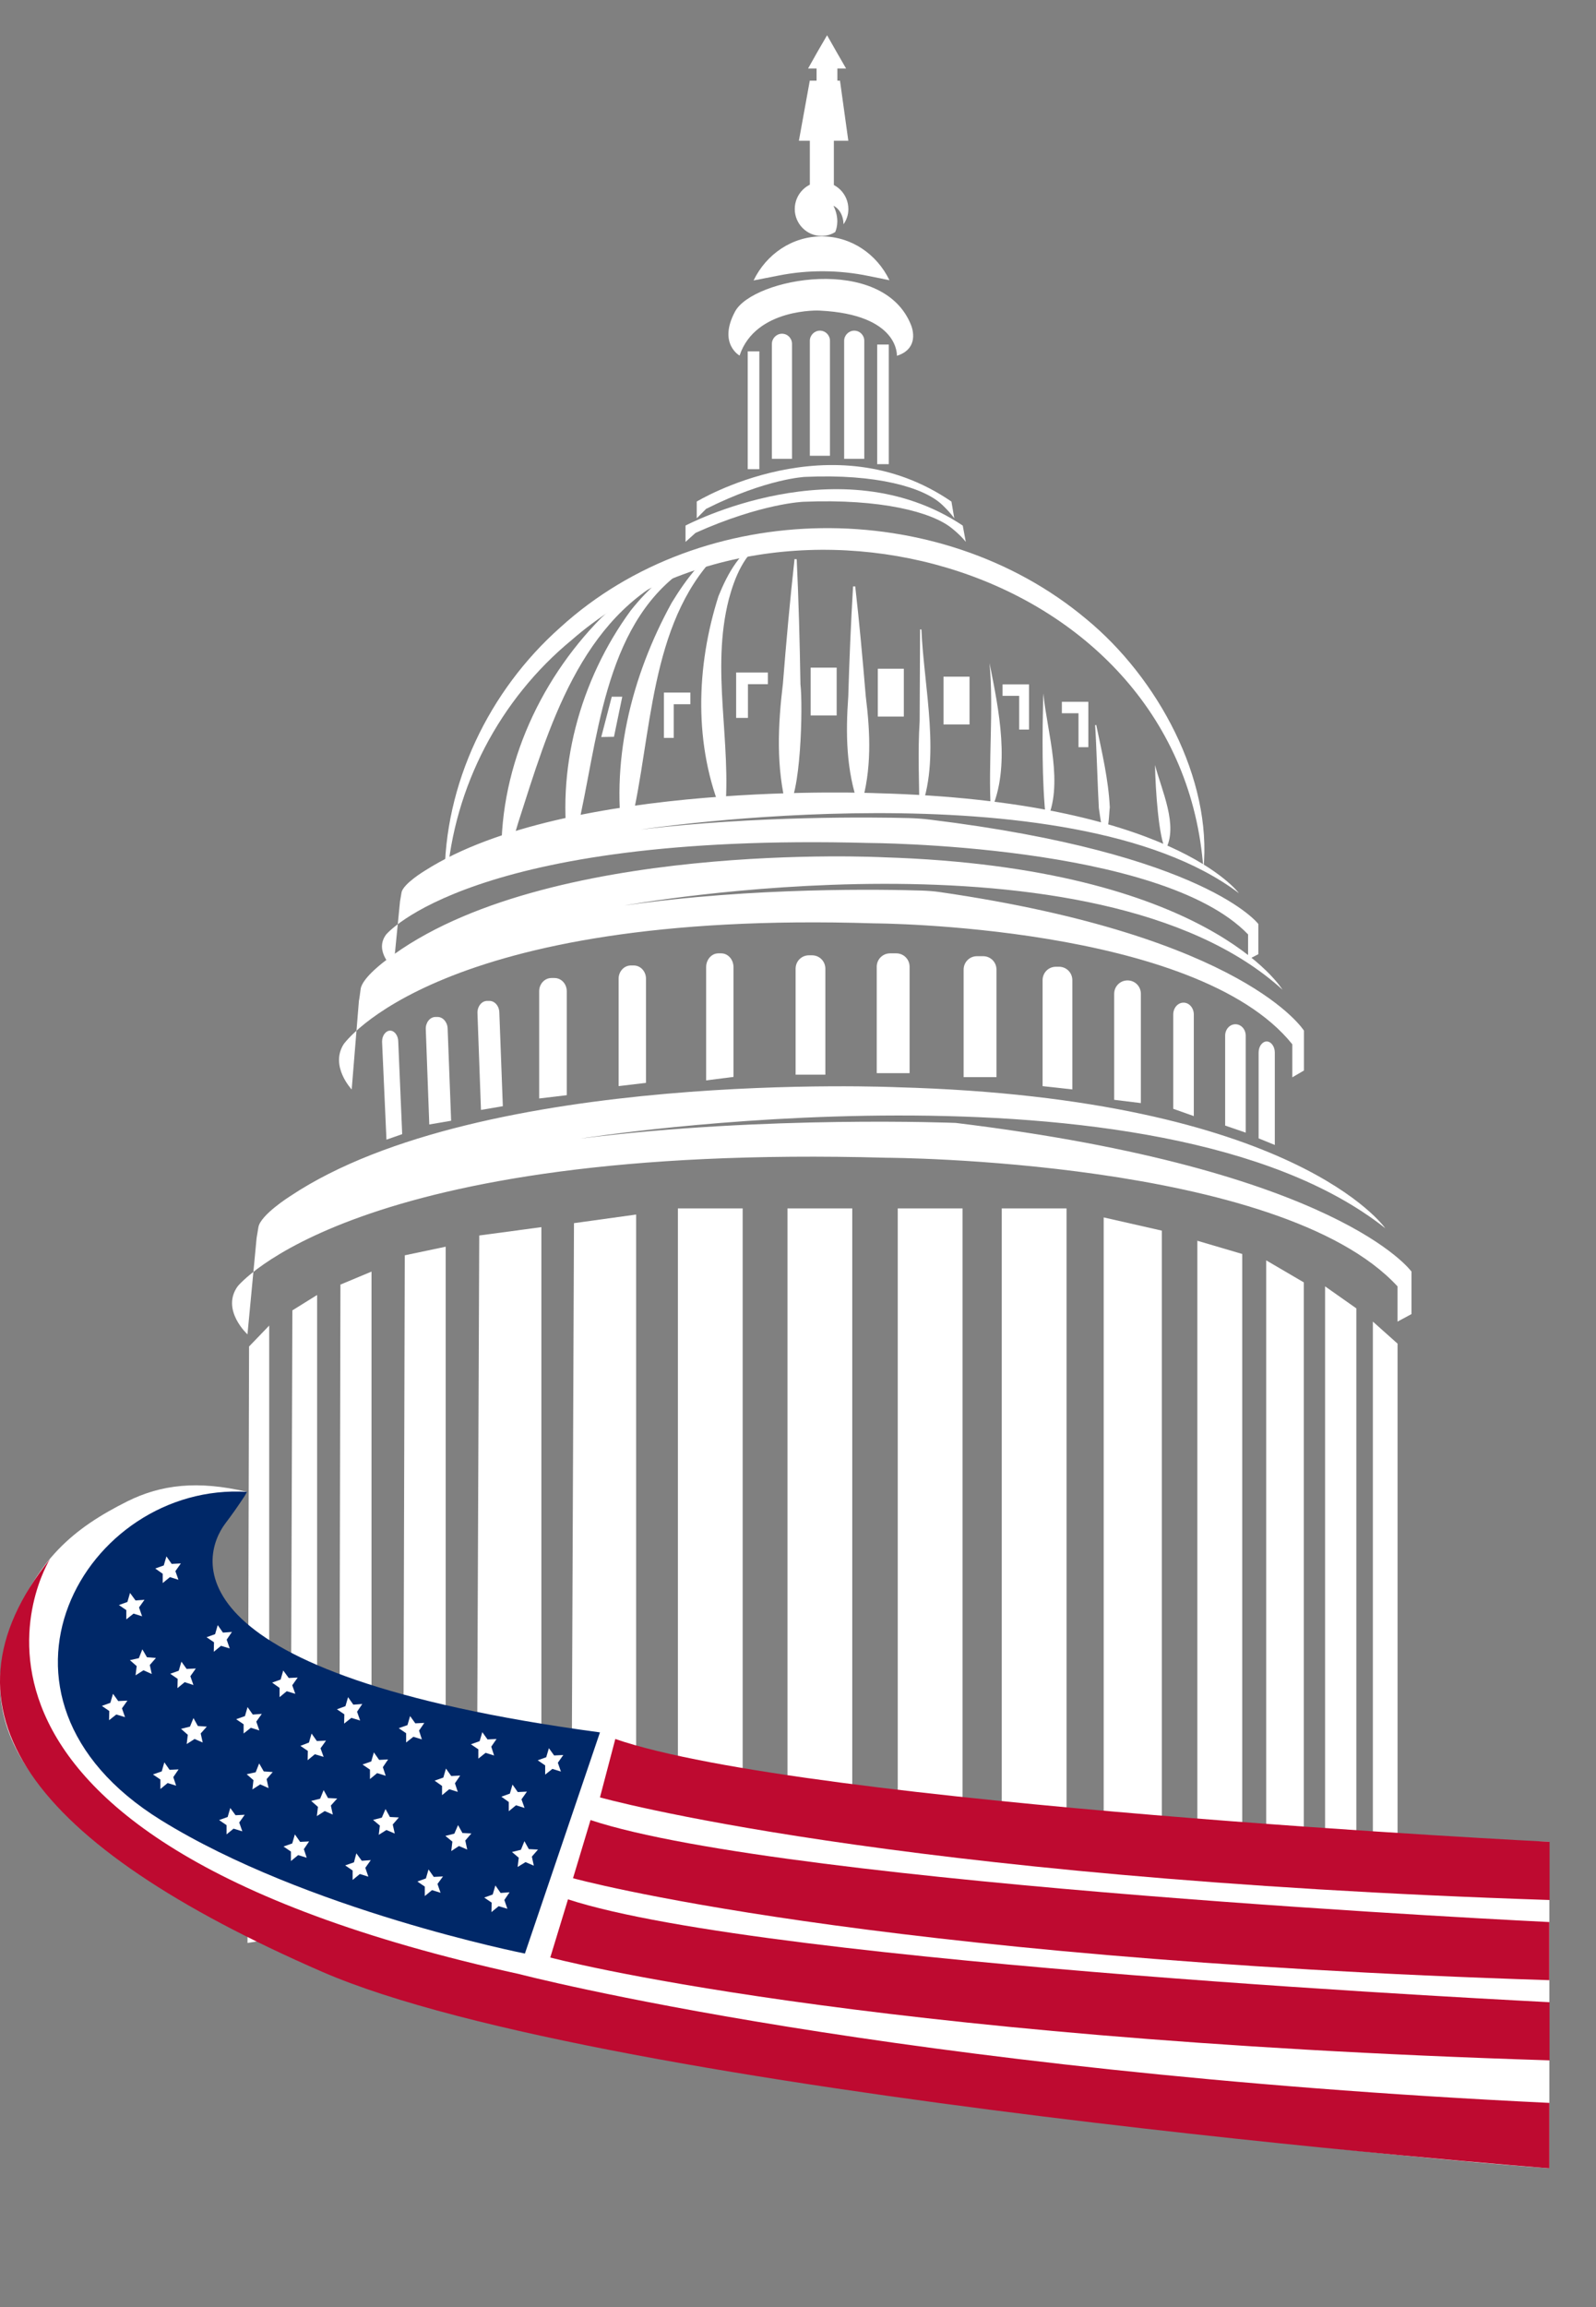 <svg width="36" height="52" viewBox="0 0 36 52" fill="none" xmlns="http://www.w3.org/2000/svg">
<rect x="0" y="0" width="36" height="52" fill="#808080" stroke="none"/>
<g clip-path="url(#clip0_9379_511129)">
<path d="M19.224 27.237H17.763V41.256H19.224V27.237Z" fill="white"/>
<path d="M21.711 27.237H20.25V41.256H21.711V27.237Z" fill="white"/>
<path d="M24.057 27.237H22.596V41.256H24.057V27.237Z" fill="white"/>
<path d="M24.895 41.455H26.207V27.738L24.895 27.44V41.455Z" fill="white"/>
<path d="M27.008 41.981H28.02V28.264L27.008 27.966V41.981Z" fill="white"/>
<path d="M28.561 42.428H29.409V28.904L28.561 28.408V42.428Z" fill="white"/>
<path d="M29.889 43.009H30.594V29.49L29.889 28.994V43.009Z" fill="white"/>
<path d="M30.967 43.803H31.524V30.285L30.967 29.788V43.803Z" fill="white"/>
<path d="M16.752 27.237H15.291V41.658H16.752V27.237Z" fill="white"/>
<path d="M12.888 42.011H14.349V27.375L12.947 27.569L12.888 42.011Z" fill="white"/>
<path d="M10.751 42.289H12.212V27.659L10.81 27.847L10.751 42.289Z" fill="white"/>
<path d="M9.091 42.736H10.053V28.1L9.13 28.294L9.091 42.736Z" fill="white"/>
<path d="M7.649 43.297H8.38V28.661L7.679 28.954L7.649 43.297Z" fill="white"/>
<path d="M6.546 43.908L7.153 43.818V29.188L6.595 29.535L6.546 43.908Z" fill="white"/>
<path d="M5.583 43.793L6.072 43.714V29.878L5.618 30.349L5.583 43.793Z" fill="white"/>
<path d="M5.582 30.076C5.582 30.076 4.98 29.525 5.36 28.994C5.36 28.994 7.936 25.762 19.994 26.095C19.994 26.095 28.877 26.124 31.523 28.994V29.788L31.838 29.619V28.661C31.838 28.661 30.195 26.358 21.558 25.31C21.558 25.31 17.274 25.136 13.094 25.663C13.094 25.663 26.089 23.602 31.246 27.683C31.246 27.683 29.213 24.754 20.25 24.506C20.25 24.506 10.868 24.084 6.55 26.958C6.55 26.958 5.878 27.38 5.829 27.658C5.78 27.936 5.785 27.936 5.785 27.936L5.582 30.076Z" fill="white"/>
<path d="M7.933 24.556C7.933 24.556 7.439 24.034 7.75 23.538C7.75 23.538 9.858 20.5 19.718 20.812C19.718 20.812 26.983 20.837 29.15 23.538V24.282L29.412 24.129V23.23C29.412 23.23 28.094 21.105 21.199 20.107C21.066 20.087 20.928 20.078 20.794 20.073C19.99 20.048 17.004 19.988 14.082 20.41C14.082 20.41 24.713 18.474 28.928 22.307C28.928 22.307 27.265 19.551 19.931 19.323C19.931 19.323 12.256 18.926 8.723 21.631C8.723 21.631 8.17 22.029 8.135 22.292C8.101 22.555 8.096 22.555 8.096 22.555L7.933 24.556Z" fill="white"/>
<path d="M8.874 21.83C8.874 21.83 8.425 21.438 8.712 21.061C8.712 21.061 10.627 18.762 19.584 19C19.584 19 26.188 19.02 28.152 21.061V21.627L28.384 21.507V20.827C28.384 20.827 27.195 19.234 20.976 18.474C20.818 18.454 20.66 18.444 20.502 18.439C19.698 18.419 17.052 18.385 14.456 18.697C14.456 18.697 24.115 17.233 27.945 20.132C27.945 20.132 26.434 18.052 19.772 17.878C19.772 17.878 12.798 17.58 9.59 19.621C9.59 19.621 9.092 19.919 9.057 20.117C9.023 20.316 9.023 20.316 9.023 20.316L8.874 21.83Z" fill="white"/>
<path d="M19.771 24.188H20.517V21.79C20.517 21.622 20.384 21.488 20.216 21.488H20.078C19.91 21.488 19.776 21.622 19.776 21.79V24.188H19.771Z" fill="white"/>
<path d="M21.731 24.277H22.477V21.855C22.477 21.686 22.343 21.552 22.176 21.552H22.037C21.87 21.552 21.736 21.686 21.736 21.855V24.277H21.731Z" fill="white"/>
<path d="M23.517 24.481L24.188 24.555V22.093C24.188 21.924 24.055 21.79 23.887 21.79H23.818C23.65 21.79 23.517 21.924 23.517 22.093V24.481Z" fill="white"/>
<path d="M17.946 24.223H18.617V21.835C18.617 21.666 18.484 21.532 18.316 21.532H18.247C18.079 21.532 17.946 21.666 17.946 21.835V24.223Z" fill="white"/>
<path d="M15.923 24.352L16.545 24.273V21.8C16.545 21.627 16.421 21.488 16.268 21.488H16.204C16.051 21.488 15.928 21.627 15.928 21.8V24.352H15.923Z" fill="white"/>
<path d="M13.949 24.481L14.571 24.407V22.058C14.571 21.895 14.448 21.761 14.295 21.761H14.23C14.078 21.761 13.954 21.895 13.954 22.058V24.481H13.949Z" fill="white"/>
<path d="M12.162 24.759L12.784 24.685V22.341C12.784 22.177 12.661 22.044 12.508 22.044H12.438C12.286 22.044 12.162 22.177 12.162 22.341V24.759Z" fill="white"/>
<path d="M10.849 25.017L11.342 24.933L11.263 22.818C11.258 22.669 11.155 22.555 11.031 22.56H10.982C10.859 22.565 10.765 22.689 10.77 22.838L10.849 25.017Z" fill="white"/>
<path d="M9.683 25.345L10.176 25.261L10.097 23.181C10.092 23.037 9.989 22.918 9.865 22.922H9.816C9.693 22.927 9.599 23.052 9.604 23.196L9.683 25.345Z" fill="white"/>
<path d="M25.132 24.789L25.734 24.863V22.401C25.734 22.232 25.601 22.098 25.433 22.098C25.265 22.098 25.132 22.232 25.132 22.401V24.789Z" fill="white"/>
<path d="M26.464 24.992L26.928 25.156V22.867C26.928 22.718 26.824 22.599 26.696 22.599C26.567 22.599 26.464 22.718 26.464 22.867V24.992Z" fill="white"/>
<path d="M27.635 25.37L28.099 25.529V23.344C28.099 23.2 27.995 23.086 27.867 23.086C27.738 23.086 27.635 23.2 27.635 23.344V25.37Z" fill="white"/>
<path d="M28.39 25.658L28.755 25.807V23.722C28.755 23.588 28.671 23.474 28.572 23.474C28.474 23.474 28.39 23.583 28.39 23.722V25.658Z" fill="white"/>
<path d="M8.717 25.687L9.072 25.563L8.983 23.478C8.983 23.344 8.899 23.23 8.801 23.23C8.702 23.23 8.618 23.339 8.618 23.478L8.717 25.687Z" fill="white"/>
<path d="M27.145 19.596C26.657 12.775 17.699 10.243 12.892 14.428C11.278 15.758 10.237 17.729 10.079 19.844H10.03C10.01 17.675 11.031 15.565 12.64 14.14C15.858 11.211 21.178 11.171 24.5 13.951C26.114 15.277 27.348 17.555 27.145 19.596Z" fill="white"/>
<path d="M15.3 12.899C13.084 13.907 12.373 16.414 11.687 18.548C11.593 18.871 11.495 19.189 11.366 19.512L11.317 19.507C11.218 17.431 12.121 15.386 13.562 13.926C14.061 13.46 14.633 13.053 15.285 12.854C15.285 12.849 15.3 12.899 15.3 12.899Z" fill="white"/>
<path d="M15.768 12.631C13.73 13.738 13.533 16.314 13.098 18.36C13.044 18.672 12.985 18.985 12.891 19.298H12.842C12.521 17.367 13.079 15.326 14.229 13.758C14.633 13.251 15.132 12.794 15.749 12.581C15.754 12.581 15.768 12.631 15.768 12.631Z" fill="white"/>
<path d="M16.455 12.234C14.738 13.678 14.733 16.141 14.318 18.186C14.264 18.494 14.21 18.802 14.126 19.115H14.076C13.745 17.213 14.234 15.252 15.152 13.584C15.483 13.043 15.878 12.517 16.435 12.194C16.435 12.194 16.455 12.234 16.455 12.234Z" fill="white"/>
<path d="M17.249 12.189C16.79 12.467 16.573 13.008 16.439 13.509C16.03 15.108 16.509 16.727 16.351 18.355L16.301 18.365C15.645 16.806 15.699 15.024 16.207 13.435C16.415 12.924 16.706 12.378 17.239 12.144L17.249 12.189Z" fill="white"/>
<path d="M17.971 12.606C18.015 13.544 18.04 14.482 18.055 15.421C18.114 15.922 18.065 17.992 17.744 18.221C17.502 17.282 17.547 16.349 17.66 15.406C17.734 14.473 17.818 13.539 17.922 12.601L17.971 12.606Z" fill="white"/>
<path d="M19.291 13.217C19.385 14.041 19.459 14.865 19.528 15.689C19.632 16.523 19.667 17.347 19.42 18.166H19.37C19.084 17.357 19.074 16.533 19.134 15.694C19.158 14.87 19.193 14.041 19.242 13.217C19.242 13.217 19.291 13.217 19.291 13.217Z" fill="white"/>
<path d="M26.053 17.243C26.201 17.814 26.586 18.613 26.29 19.149C26.137 18.871 26.063 17.814 26.053 17.243Z" fill="white"/>
<path d="M24.727 16.339C24.855 16.95 25.003 17.571 25.033 18.196C25.013 18.355 25.018 18.737 24.9 18.827C24.84 18.618 24.816 18.415 24.786 18.211C24.761 17.794 24.732 16.776 24.702 16.349C24.702 16.344 24.727 16.339 24.727 16.339Z" fill="white"/>
<path d="M23.532 15.629C23.626 16.528 24.006 17.7 23.597 18.519C23.493 17.57 23.513 16.538 23.532 15.629Z" fill="white"/>
<path d="M22.32 14.945C22.532 16.002 22.799 17.288 22.35 18.281C22.286 17.179 22.419 16.012 22.32 14.945Z" fill="white"/>
<path d="M20.784 14.19C20.838 15.49 21.238 17.128 20.739 18.315C20.734 17.625 20.7 16.945 20.744 16.255L20.754 14.185L20.784 14.19Z" fill="white"/>
<path d="M21.869 15.252H21.282V16.329H21.869V15.252Z" fill="white"/>
<path d="M20.387 15.073H19.8V16.151H20.387V15.073Z" fill="white"/>
<path d="M18.872 15.048H18.285V16.126H18.872V15.048Z" fill="white"/>
<path d="M17.32 15.158V15.421H16.871V16.181H16.605V15.158H17.32Z" fill="white"/>
<path d="M15.572 15.61V15.873H15.197V16.632H14.975V15.61H15.572Z" fill="white"/>
<path d="M22.614 15.426V15.684H22.989V16.444H23.211V15.426H22.614Z" fill="white"/>
<path d="M23.952 15.818V16.076H24.327V16.841H24.549V15.818H23.952Z" fill="white"/>
<path d="M13.562 16.612L13.849 16.607L14.036 15.704H13.799L13.562 16.612Z" fill="white"/>
<path d="M15.463 12.214V11.846C15.463 11.846 18.947 10 21.716 11.846L21.785 12.214C21.785 12.214 21.681 12.075 21.469 11.906C21.025 11.544 19.875 11.236 18.118 11.31C18.118 11.31 17.175 11.345 15.69 12.01L15.463 12.214Z" fill="white"/>
<path d="M15.716 11.682V11.305C15.716 11.305 18.756 9.453 21.461 11.305L21.525 11.682C21.525 11.682 21.426 11.539 21.238 11.365C20.829 10.988 19.773 10.675 18.159 10.749C18.159 10.749 17.295 10.784 15.928 11.469L15.716 11.682Z" fill="white"/>
<path d="M19.268 7.453C19.396 7.453 19.495 7.557 19.495 7.681V10.342H19.041V7.681C19.041 7.557 19.145 7.453 19.268 7.453Z" fill="white"/>
<path d="M18.494 7.453C18.622 7.453 18.721 7.557 18.721 7.681V10.273H18.267V7.681C18.267 7.557 18.37 7.453 18.494 7.453Z" fill="white"/>
<path d="M17.638 7.522C17.767 7.522 17.865 7.626 17.865 7.751V10.342H17.411V7.751C17.411 7.626 17.515 7.522 17.638 7.522Z" fill="white"/>
<path d="M17.128 7.919H16.866V10.575H17.128V7.919Z" fill="white"/>
<path d="M20.048 7.766H19.786V10.462H20.048V7.766Z" fill="white"/>
<path d="M16.682 8.014C16.682 8.014 16.194 7.746 16.578 7.026C16.978 6.266 19.915 5.72 20.551 7.329C20.62 7.508 20.675 7.88 20.231 8.019C20.231 8.019 20.29 7.091 18.498 7.001C18.493 6.996 17.042 6.937 16.682 8.014Z" fill="white"/>
<path d="M20.063 6.316L19.594 6.221C18.923 6.082 18.227 6.078 17.556 6.212L16.998 6.321C17.284 5.73 17.867 5.328 18.533 5.328C19.199 5.328 19.777 5.725 20.063 6.316Z" fill="white"/>
<path d="M19.136 4.712C19.136 4.842 19.096 4.956 19.027 5.055C19.017 4.727 18.8 4.638 18.8 4.638C18.934 4.911 18.884 5.125 18.84 5.229C18.751 5.288 18.642 5.318 18.529 5.318C18.198 5.318 17.927 5.045 17.927 4.712C17.927 4.375 18.198 4.102 18.529 4.102C18.864 4.102 19.136 4.375 19.136 4.712Z" fill="white"/>
<path d="M18.809 3.104H18.267V4.375H18.809V3.104Z" fill="white"/>
<path d="M18.02 3.173H19.135L18.947 1.818H18.266L18.02 3.173Z" fill="white"/>
<path d="M18.888 1.456H18.419V1.927H18.888V1.456Z" fill="white"/>
<path d="M18.656 1.545H18.227L18.439 1.168L18.656 0.795L18.868 1.168L19.085 1.545H18.656Z" fill="white"/>
<path d="M5.573 33.626C5.573 33.626 0.879 37.538 13.528 39.047C13.528 39.047 17.353 41.068 34.948 41.514V48.872C34.948 48.872 -3.119 46.211 0.208 36.818C0.8 35.145 1.674 34.44 2.873 33.839C3.633 33.462 4.457 33.363 5.573 33.626Z" fill="white"/>
<path d="M5.084 34.336C4.506 35.1 3.825 37.742 13.533 39.047L11.84 44.032C11.84 44.032 6.905 43.054 3.628 41.023C-0.864 38.238 1.92 33.398 5.572 33.626C5.602 33.626 5.543 33.636 5.572 33.626L5.518 33.72C5.36 33.959 5.256 34.108 5.084 34.336Z" fill="#002868"/>
<path d="M13.879 39.196L13.533 40.512C13.533 40.512 19.998 42.334 34.953 42.825V41.514C34.953 41.514 18.172 40.675 13.879 39.196Z" fill="#BE0A30"/>
<path d="M13.32 41.023L12.925 42.334C12.925 42.334 19.459 44.141 34.946 44.632V43.322C34.951 43.322 17.771 42.498 13.32 41.023Z" fill="#BE0A30"/>
<path d="M12.812 42.81L12.412 44.121C12.412 44.121 19.233 45.948 34.952 46.439V45.129C34.952 45.123 17.328 44.285 12.812 42.81Z" fill="#BE0A30"/>
<path d="M1.125 35.145C1.125 35.145 -2.735 41.326 11.726 44.498C11.726 44.498 20.101 46.688 34.947 47.398V48.872C34.947 48.872 13.685 47.229 7.269 44.444C0.666 41.569 -1.59 38.536 1.125 35.145Z" fill="#BE0A30"/>
<path d="M11.292 42.666L11.494 42.651L11.376 42.825L11.445 43.023L11.248 42.964L11.085 43.098L11.09 42.884L10.922 42.77L11.114 42.701L11.174 42.497L11.292 42.666Z" fill="white"/>
<path d="M11.928 41.678L12.135 41.688L11.997 41.847L12.041 42.051L11.854 41.971L11.676 42.08L11.701 41.872L11.548 41.743L11.75 41.693L11.829 41.499L11.928 41.678Z" fill="white"/>
<path d="M11.679 40.392L11.886 40.382L11.763 40.556L11.832 40.75L11.639 40.69L11.476 40.824V40.616L11.309 40.496L11.501 40.427L11.56 40.223L11.679 40.392Z" fill="white"/>
<path d="M12.499 39.567L12.706 39.557L12.583 39.731L12.652 39.93L12.46 39.87L12.297 39.999V39.791L12.129 39.676L12.321 39.607L12.381 39.403L12.499 39.567Z" fill="white"/>
<path d="M9.784 42.304L9.992 42.294L9.868 42.463L9.937 42.662L9.745 42.602L9.582 42.736V42.523L9.414 42.408L9.607 42.339L9.666 42.136L9.784 42.304Z" fill="white"/>
<path d="M10.431 41.315L10.633 41.325L10.495 41.484L10.539 41.688L10.352 41.608L10.179 41.722L10.204 41.509L10.046 41.38L10.248 41.33L10.332 41.137L10.431 41.315Z" fill="white"/>
<path d="M10.178 40.03L10.38 40.02L10.262 40.194L10.326 40.388L10.133 40.328L9.971 40.462V40.254L9.803 40.135L10 40.065L10.059 39.862L10.178 40.03Z" fill="white"/>
<path d="M10.997 39.206L11.2 39.196L11.081 39.369L11.145 39.568L10.953 39.508L10.79 39.638V39.429L10.622 39.315L10.819 39.245L10.879 39.042L10.997 39.206Z" fill="white"/>
<path d="M8.161 41.941L8.364 41.926L8.24 42.1L8.309 42.299L8.117 42.239L7.954 42.373V42.16L7.786 42.045L7.984 41.976L8.038 41.773L8.161 41.941Z" fill="white"/>
<path d="M8.795 40.954L8.997 40.964L8.859 41.123L8.904 41.327L8.716 41.247L8.543 41.356L8.568 41.148L8.415 41.019L8.612 40.969L8.696 40.775L8.795 40.954Z" fill="white"/>
<path d="M8.552 39.667L8.754 39.657L8.636 39.831L8.7 40.025L8.507 39.965L8.345 40.099V39.886L8.177 39.771L8.374 39.702L8.433 39.498L8.552 39.667Z" fill="white"/>
<path d="M9.368 38.843L9.571 38.833L9.452 39.007L9.516 39.205L9.324 39.146L9.161 39.275V39.066L8.993 38.952L9.191 38.883L9.25 38.679L9.368 38.843Z" fill="white"/>
<path d="M6.77 41.515L6.972 41.505L6.854 41.679L6.918 41.872L6.725 41.813L6.562 41.947V41.733L6.395 41.619L6.592 41.55L6.651 41.346L6.77 41.515Z" fill="white"/>
<path d="M7.399 40.527L7.606 40.537L7.463 40.696L7.507 40.9L7.325 40.82L7.147 40.934L7.172 40.726L7.019 40.592L7.221 40.542L7.3 40.348L7.399 40.527Z" fill="white"/>
<path d="M7.147 39.242L7.354 39.232L7.23 39.406L7.3 39.599L7.102 39.54L6.939 39.674L6.944 39.465L6.776 39.351L6.969 39.276L7.028 39.073L7.147 39.242Z" fill="white"/>
<path d="M7.97 38.422L8.172 38.407L8.054 38.581L8.123 38.779L7.925 38.72L7.762 38.849L7.767 38.64L7.6 38.526L7.792 38.456L7.851 38.253L7.97 38.422Z" fill="white"/>
<path d="M5.313 40.914L5.52 40.904L5.396 41.078L5.466 41.277L5.268 41.217L5.11 41.346V41.138L4.942 41.023L5.135 40.954L5.194 40.751L5.313 40.914Z" fill="white"/>
<path d="M5.949 39.926L6.152 39.941L6.014 40.1L6.058 40.303L5.87 40.219L5.693 40.333L5.717 40.124L5.564 39.99L5.767 39.946L5.846 39.747L5.949 39.926Z" fill="white"/>
<path d="M5.702 38.645L5.905 38.63L5.781 38.804L5.85 39.003L5.658 38.943L5.495 39.072V38.864L5.327 38.75L5.525 38.68L5.584 38.477L5.702 38.645Z" fill="white"/>
<path d="M6.513 37.821L6.715 37.811L6.592 37.985L6.661 38.178L6.468 38.119L6.306 38.253V38.044L6.138 37.925L6.33 37.856L6.389 37.652L6.513 37.821Z" fill="white"/>
<path d="M3.825 39.891L4.028 39.881L3.909 40.055L3.973 40.248L3.781 40.189L3.618 40.323V40.109L3.45 39.995L3.648 39.926L3.707 39.722L3.825 39.891Z" fill="white"/>
<path d="M4.463 38.903L4.665 38.917L4.527 39.071L4.572 39.275L4.389 39.196L4.211 39.31L4.236 39.101L4.083 38.967L4.285 38.917L4.364 38.724L4.463 38.903Z" fill="white"/>
<path d="M4.21 37.617L4.417 37.607L4.294 37.781L4.363 37.98L4.166 37.915L4.003 38.049L4.008 37.841L3.84 37.726L4.032 37.657L4.092 37.453L4.21 37.617Z" fill="white"/>
<path d="M5.029 36.798L5.232 36.783L5.113 36.957L5.182 37.155L4.985 37.096L4.822 37.23L4.827 37.016L4.659 36.902L4.852 36.833L4.911 36.629L5.029 36.798Z" fill="white"/>
<path d="M2.667 38.341L2.874 38.331L2.751 38.505L2.82 38.703L2.623 38.644L2.46 38.773L2.465 38.565L2.297 38.45L2.489 38.381L2.549 38.177L2.667 38.341Z" fill="white"/>
<path d="M3.315 37.354L3.517 37.369L3.379 37.528L3.423 37.731L3.236 37.647L3.058 37.761L3.083 37.553L2.93 37.419L3.132 37.374L3.211 37.175L3.315 37.354Z" fill="white"/>
<path d="M3.057 36.073L3.259 36.058L3.136 36.231L3.205 36.43L3.012 36.37L2.849 36.5V36.291L2.682 36.177L2.874 36.107L2.933 35.904L3.057 36.073Z" fill="white"/>
<path d="M3.872 35.249L4.079 35.239L3.956 35.413L4.025 35.607L3.833 35.547L3.67 35.681V35.472L3.502 35.353L3.694 35.284L3.754 35.08L3.872 35.249Z" fill="white"/>
</g>
<defs>
<clipPath id="clip0_9379_511129">
<rect width="35.5" height="48.409" fill="white" transform="translate(0 0.795)"/>
</clipPath>
</defs>
</svg>
